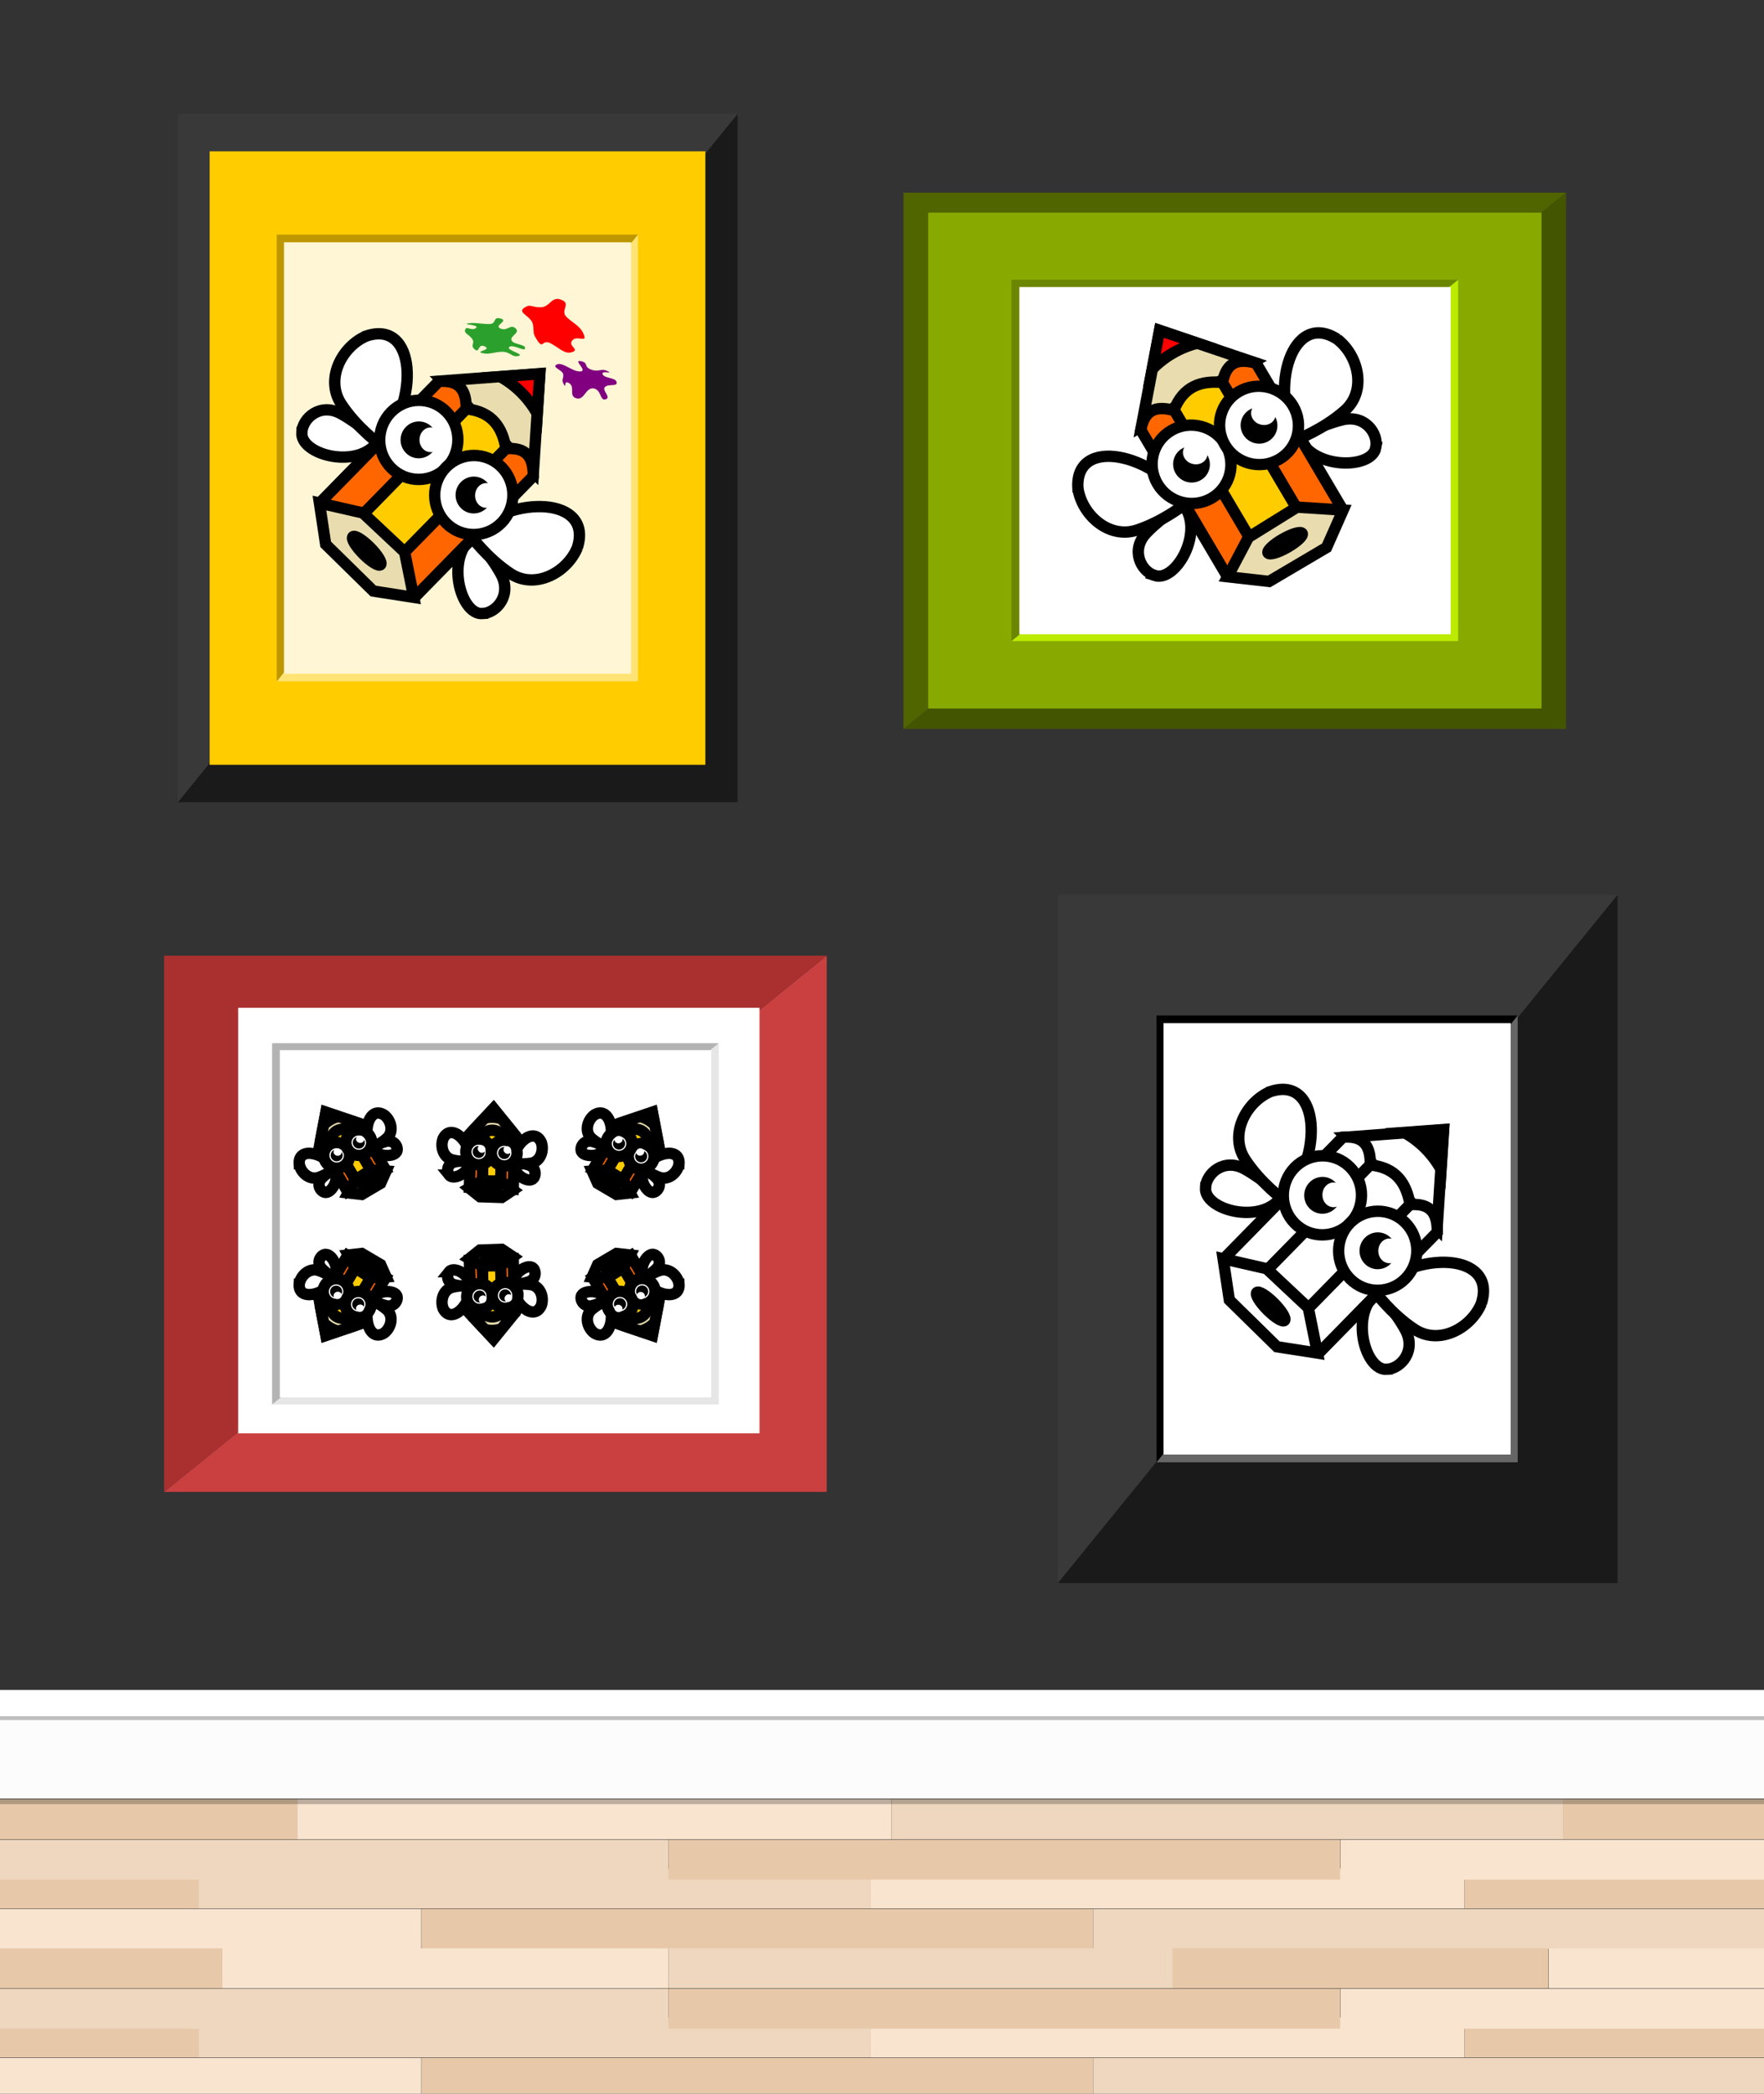 <svg color="#000" width="155.4" height="184.4" viewBox="0 0 155.4 184.4">
    <rect x="0" y="0" width="155.4" height="184.4" fill="#333333" stroke="none"/>
    <g strokeWidth=".992">
        <path fill="#eed7be" d="M155.484 168.12h-59.18v3.518h59.18z"/>
        <path fill="#e7c9aa" d="M96.3 168.12H37.12v3.518H96.3z"/>
        <path fill="#f9e4d0" d="M37.1 168.12H-.28v3.518H37.1z"/>
    </g>
    <g strokeWidth=".992">
        <path fill="#f9e4d0" d="M129.01 164.563H76.65v3.519h52.36z"/>
        <path fill="#eed7be" d="M76.65 164.563H17.47v3.519h59.18z"/>
        <path fill="#e7c9aa" d="M17.5 164.563H-.23v3.519H17.5zM129.01 164.563h26.48v3.519h-26.48z"/>
    </g>
    <g strokeWidth=".992">
        <path fill="#eed7be" d="M-.297 162.03h59.18v3.518H-.297z"/>
        <path fill="#e7c9aa" d="M58.887 162.03h59.18v3.518h-59.18z"/>
        <path fill="#f9e4d0" d="M118.087 162.03h37.38v3.518h-37.38z"/>
    </g>
    <g strokeWidth=".992">
        <path fill="#f9e4d0" d="M26.177 158.473h52.36v3.519h-52.36z"/>
        <path fill="#eed7be" d="M78.537 158.473h59.18v3.519h-59.18z"/>
        <path fill="#e7c9aa" d="M137.687 158.473h17.73v3.519h-17.73zM26.177 158.473H-.303v3.519h26.48z"/>
    </g>
    <path fill="#fff" d="M-.297 151.2h156v-2.356h-156z"/>
    <g transform="translate(0 2)">
        <path id="frameBottomRight" d="M64.98 8.024l-49.32 60.63h49.32z" fill="#1a1a1a"/>
        <path id="frameTopLeft" d="M64.98 8.024l-49.32 60.63V8.024z" fill="#393939"/>
        <rect id="mount" x="18.47" y="11.33" width="43.67" height="54.03" ry="0" fill="#fc0"/>
        <path id="mountEdgeBottomRight" d="M56.2 18.66L24.38 58.01H56.2z" fill="#ffe374"/>
        <path id="mountEdgeTopLeft" d="M56.2 18.66L24.38 58.01V18.66z" fill="#bd9700"/>
        <rect x="25.02" y="19.34" width="30.58" height="38" ry="0" fill="#fff6d5"/>
        <path d="M42.53 52.04c1.25-.072 2.593-1.675 1.588-3.497-.974-1.768-2.433-3.264-2.433-3.264-2.472 1.756-1.148 6.934.845 6.762z" fill="#fff" stroke="#000" strokeWidth=".454"/>
        <path d="M50.86 46.24c-.901 2.181-3.704 3.711-5.882 2.285-2.114-1.383-3.599-3.46-3.599-3.46 3.767-3.543 10.92-3.318 9.48 1.176zM26.59 36.08c.063-1.266 1.638-2.639 3.447-1.639 1.755.969 3.248 2.432 3.248 2.432-1.715 2.515-6.841 1.22-6.696-.793z" fill="#fff" stroke="#000" strokeWidth=".454"/>
        <path d="M32.26 27.6c-2.149.93-3.638 3.777-2.208 5.967 1.385 2.126 3.454 3.609 3.454 3.609 3.47-3.836 3.187-11.07-1.245-9.579z" fill="#fff" stroke="#000" strokeWidth=".454"/>
        <path d="M46.99 39.59l-8.022-8.042 8.58-.64-.28 4.34z" fill="#e9ddaf" stroke="#000" strokeWidth=".454"/>
        <path d="M44.08 31.18a8.385 8.385 0 0 1 3.25 3.259l.227-3.516z" fill="red" stroke="#000" strokeWidth=".454"/>
        <path d="M41.05 34.01c2.355.243 3.212 1.677 3.53 3.539l-10.26 10.47-3.53-3.539z" fill="#fc0" stroke="#000" strokeWidth=".454"/>
        <path d="M38.65 31.6c1.943-.17 2.44.902 2.416 2.422l-10.26 10.47-2.416-2.422zM44.56 37.52c1.943-.17 2.44.902 2.416 2.422l-10.26 10.47L34.3 47.99z" fill="#f60" stroke="#000" strokeWidth=".454"/>
        <ellipse transform="rotate(45.073) skewX(.64)" cx="52.07" cy="-.174" rx="3.457" ry="3.47" fill="#fff" stroke="#000" strokeWidth=".454"/>
        <ellipse transform="rotate(45.073) skewX(.64)" cx="52.07" cy="-.174" rx="1.611" ry="1.618"/>
        <ellipse transform="rotate(45.073) skewX(.64)" cx="58.93" cy="-.174" rx="3.457" ry="3.47" fill="#fff" stroke="#000" strokeWidth=".454"/>
        <ellipse transform="rotate(45.073) skewX(.64)" cx="58.93" cy="-.174" rx="1.611" ry="1.618"/>
        <path d="M28.69 45.94l-.549-3.635 3.833.875 3.671 3.445.803 3.988-3.563-.556z" fill="#e9ddaf" stroke="#000" strokeWidth=".454"/>
        <ellipse transform="rotate(45.073) skewX(.64)" cx="55.63" cy="9.97" rx="1.732" ry=".419" fill="red" stroke="#000" strokeWidth=".454"/>
        <ellipse transform="matrix(.673 .739 -.666 .746 0 0)" cx="53.07" cy="-3.332" rx="1.035" ry="1.039" fill="#fff"/>
        <ellipse transform="matrix(.673 .739 -.666 .746 0 0)" cx="60.03" cy="-3.652" rx="1.035" ry="1.039" fill="#fff"/>
        <path d="M50.41 27.99c-.404.505.681.773.015 1.015-.666.242-1.119-.343-1.899-.758s-.653.539-1.162-.224c-.51-.763-.277-.658-.41-1.424-.131-.766-1.392-1.034-.806-1.463.586-.43.68-.042 1.504-.073.825-.03.919-1.015 1.806-.657.888.358-.142.932.451 1.511.594.58 1.202.763 1.524 1.547.323.785-.619.02-1.023.525z" fill="red"/>
        <path d="M53.31 32.07c-.351.293.582.909.054 1.097-.528.188-.357-.835-1.065-.953s-.816 1.08-1.524.868c-.708-.214-.082-.974-.63-1.33-.548-.356-.212.569-.472.104-.26-.464-.005-.476-.053-.877-.049-.4-1.065-.628-.56-.878.505-.25 1.353.649 2.062.614.708-.036-.692-1.043.038-.907.73.136.208.49.92.745.71.256.865-.157 1.45.136.586.292-.6-.107-.44.275.16.382 1.15.27 1.231.695.082.426-.659.118-1.01.411z" fill="purple"/>
        <path d="M44.87 28.56c-.333.282 1.397.64.814.79-.584.151-.701-.35-1.4-.365-.698-.015-1.146.278-1.803.112-.657-.166.87-.258.232-.58-.638-.322-.437.636-.886.26-.45-.378.053-.513-.227-.922-.28-.41-.746-.478-.62-.83.126-.35.564.162.947-.134.383-.296-1.29-.303-.694-.408.596-.105 1.195.063 1.877.057.683-.005.258-.691 1-.484.743.207-.635.605-.027.878s.886-.431 1.335-.016c.448.415-.5.65-.358 1.045.141.394 1.255.353 1.205.705-.05.353-1.063-.39-1.395-.108z" fill="#2ca02c"/>
    </g>
    <g transform="translate(0 2)">
        <path d="M79.59 62.2l58.37-47.23V62.2z" fill="#450"/>
        <path d="M79.59 62.2l58.37-47.23H79.59z" fill="#506400"/>
        <rect transform="rotate(90)" x="16.73" y="-135.8" width="43.67" height="54.03" ry="0" fill="#8a0"/>
        <path d="M89.1 54.46l39.35-31.82v31.82z" fill="#bceb00"/>
        <path d="M89.1 54.46l39.35-31.82H89.1z" fill="#6b8600"/>
        <rect transform="rotate(90)" x="23.28" y="-127.8" width="30.58" height="38" ry="0" fill="#fff"/>
        <path d="M121.2 37.42c.254-1.226-.947-2.939-2.966-2.439-1.96.484-3.782 1.505-3.782 1.505 1.057 2.842 6.401 2.903 6.751.934z" fill="#fff" stroke="#000" strokeWidth=".454"/>
        <path d="M117.8 27.87c1.874 1.435 2.626 4.539.685 6.272-1.883 1.684-4.274 2.581-4.274 2.581-2.447-4.556-.38-11.4 3.59-8.853zM101.7 48.68c-1.207-.389-2.125-2.265-.691-3.754 1.39-1.445 3.19-2.508 3.19-2.508 1.986 2.308-.592 6.924-2.5 6.263z" fill="#fff" stroke="#000" strokeWidth=".454"/>
        <path d="M94.96 41.01c.342 2.317 2.707 4.492 5.192 3.678 2.412-.788 4.38-2.402 4.38-2.402-2.807-4.345-9.865-5.942-9.575-1.277z" fill="#fff" stroke="#000" strokeWidth=".454"/>
        <path d="M110.4 29.89l-9.844 5.668 1.602-8.453 4.121 1.394z" fill="#e9ddaf" stroke="#000" strokeWidth=".454"/>
        <path d="M101.5 30.52a8.385 8.385 0 0 1 3.989-2.296l-3.338-1.129z" fill="red" stroke="#000" strokeWidth=".454"/>
        <path d="M103.4 34.18c.845-2.212 2.451-2.668 4.332-2.493l7.455 12.62-4.332 2.493z" fill="#fc0" stroke="#000" strokeWidth=".454"/>
        <path d="M100.5 35.87c.339-1.921 1.503-2.123 2.965-1.706l7.455 12.62-2.965 1.706zM107.7 31.7c.339-1.921 1.503-2.123 2.965-1.706l7.455 12.62-2.965 1.706z" fill="#f60" stroke="#000" strokeWidth=".454"/>
        <ellipse transform="matrix(.867 -.499 .508 .861 0 0)" cx="70.62" cy="86.1" rx="3.457" ry="3.47" fill="#fff" stroke="#000" strokeWidth=".454"/>
        <ellipse transform="matrix(.867 -.499 .508 .861 0 0)" cx="70.62" cy="86.1" rx="1.611" ry="1.618"/>
        <ellipse transform="matrix(.867 -.499 .508 .861 0 0)" cx="77.48" cy="86.1" rx="3.457" ry="3.47" fill="#fff" stroke="#000" strokeWidth=".454"/>
        <ellipse transform="matrix(.867 -.499 .508 .861 0 0)" cx="77.48" cy="86.1" rx="1.611" ry="1.618"/>
        <path d="M111.8 49.21l-3.653-.411 1.838-3.476 4.277-2.655 4.06.257-1.459 3.297z" fill="#e9ddaf" stroke="#000" strokeWidth=".454"/>
        <ellipse transform="matrix(.867 -.499 .508 .861 0 0)" cx="74.19" cy="96.24" rx="1.732" ry=".419" fill="red" stroke="#000" strokeWidth=".454"/>
        <ellipse transform="matrix(.888 -.459 .548 .837 0 0)" cx="67.71" cy="82.42" rx="1.035" ry="1.039" fill="#fff"/>
        <ellipse transform="matrix(.888 -.459 .548 .837 0 0)" cx="74.67" cy="82.1" rx="1.035" ry="1.039" fill="#fff"/>
    </g>
    <g transform="translate(0 2)">
        <path d="M14.46 129.4l58.37-47.23v47.23z" fill="#ca4040"/>
        <path d="M14.46 129.4l58.37-47.23H14.46z" fill="#aa2f2f"/>
        <rect transform="rotate(90)" x="86.76" y="-66.91" width="37.48" height="45.93" ry="0" fill="#fff"/>
        <path d="M23.97 121.7l39.35-31.82v31.82z" fill="#e6e6e6"/>
        <path d="M23.97 121.7l39.35-31.82H23.97z" fill="#b3b3b3"/>
        <rect transform="rotate(90)" x="90.49" y="-62.65" width="30.58" height="38" ry="0" fill="#fff"/>
        <path d="M34.98 99.33c.083-.4-.31-.961-.974-.798-.643.159-1.24.493-1.24.493.346.93 2.1.95 2.214.305z" fill="#fff" stroke="#000" strokeWidth=".16"/>
        <path d="M33.85 96.21c.615.47.862 1.484.225 2.051-.618.55-1.403.844-1.403.844-.803-1.49-.125-3.729 1.178-2.895zM28.57 103c-.396-.127-.697-.74-.227-1.228a5.653 5.653 0 0 1 1.047-.82c.652.755-.194 2.264-.82 2.048z" fill="#fff" stroke="#000" strokeWidth=".16"/>
        <path d="M26.36 100.5c.112.758.888 1.469 1.704 1.203.791-.258 1.437-.786 1.437-.786-.921-1.42-3.237-1.943-3.142-.417z" fill="#fff" stroke="#000" strokeWidth=".16"/>
        <path d="M31.42 96.87l-3.231 1.854.526-2.765 1.352.456z" fill="#e9ddaf" stroke="#000" strokeWidth=".16"/>
        <path d="M28.5 97.08c.336-.34.752-.608 1.309-.75l-1.095-.37z" fill="red" stroke="#000" strokeWidth=".16"/>
        <path d="M29.14 98.27c.277-.723.804-.873 1.422-.815l2.446 4.127-1.422.815z" fill="#fc0" stroke="#000" strokeWidth=".16"/>
        <path d="M28.18 98.83c.111-.628.493-.694.973-.558l2.446 4.127-.973.558zM30.55 97.46c.111-.628.493-.694.973-.558l2.446 4.127-.973.558z" fill="#f60" stroke="#000" strokeWidth=".16"/>
        <ellipse transform="matrix(.867 -.498 .51 .86 0 0)" cx="-25.38" cy="101.3" rx="1.134" ry="1.136" fill="#fff" stroke="#000" strokeWidth=".16"/>
        <ellipse transform="matrix(.867 -.498 .51 .86 0 0)" cx="-25.38" cy="101.3" rx=".528" ry=".529"/>
        <ellipse transform="matrix(.867 -.498 .51 .86 0 0)" cx="-23.13" cy="101.3" rx="1.134" ry="1.136" fill="#fff" stroke="#000" strokeWidth=".16"/>
        <ellipse transform="matrix(.867 -.498 .51 .86 0 0)" cx="-23.13" cy="101.3" rx=".528" ry=".529"/>
        <path d="M31.87 103.2l-1.199-.134.603-1.137 1.403-.869 1.332.084-.479 1.078z" fill="#e9ddaf" stroke="#000" strokeWidth=".16"/>
        <ellipse transform="matrix(.867 -.498 .51 .86 0 0)" cx="-24.21" cy="104.7" rx=".568" ry=".137" fill="red" stroke="#000" strokeWidth=".16"/>
        <ellipse transform="matrix(.889 -.458 .549 .836 0 0)" cx="-29.91" cy="102.6" rx=".34" ry=".34" fill="#fff"/>
        <ellipse transform="matrix(.889 -.458 .549 .836 0 0)" cx="-27.62" cy="102.5" rx=".34" ry=".34" fill="#fff"/>
        <path d="M46.97 101.8c.285-.294.252-.978-.396-1.195-.628-.21-1.312-.248-1.312-.248-.204.97 1.266 1.926 1.708 1.443z" fill="#fff" stroke="#000" strokeWidth=".16"/>
        <path d="M47.68 98.6c.268.726-.066 1.715-.908 1.853-.816.135-1.636-.038-1.636-.038.119-1.688 1.89-3.217 2.544-1.816zM39.58 101.5c-.267-.32-.193-.999.465-1.159.638-.155 1.323-.133 1.323-.133.147.987-1.376 1.81-1.789 1.292z" fill="#fff" stroke="#000" strokeWidth=".16"/>
        <path d="M39.06 98.23c-.31.7-.036 1.716.796 1.928.806.206 1.635.105 1.635.105-.018-1.692-1.695-3.373-2.431-2.033z" fill="#fff" stroke="#000" strokeWidth=".16"/>
        <path d="M45.27 97.86l-3.721-.163 1.924-2.054.899 1.109z" fill="#e9ddaf" stroke="#000" strokeWidth=".16"/>
        <path d="M42.7 96.47c.465-.107.96-.11 1.508.066l-.728-.898z" fill="red" stroke="#000" strokeWidth=".16"/>
        <path d="M42.6 97.83c.621-.463 1.146-.307 1.637.072l-.142 4.795-1.637-.072z" fill="#fc0" stroke="#000" strokeWidth=".16"/>
        <path d="M41.49 97.78c.43-.471.788-.323 1.121.05l-.142 4.794-1.12-.049zM44.23 97.9c.43-.471.788-.323 1.121.05l-.142 4.794-1.12-.049z" fill="#f60" stroke="#000" strokeWidth=".16"/>
        <ellipse transform="matrix(.999 .044 -.03 1 0 0)" cx="45.14" cy="97.47" rx="1.134" ry="1.136" fill="#fff" stroke="#000" strokeWidth=".16"/>
        <ellipse transform="matrix(.999 .044 -.03 1 0 0)" cx="45.14" cy="97.47" rx=".528" ry=".529"/>
        <ellipse transform="matrix(.999 .044 -.03 1 0 0)" cx="47.39" cy="97.47" rx="1.134" ry="1.136" fill="#fff" stroke="#000" strokeWidth=".16"/>
        <ellipse transform="matrix(.999 .044 -.03 1 0 0)" cx="47.39" cy="97.47" rx=".528" ry=".529"/>
        <path d="M42.28 103.4l-.94-.755 1.117-.638 1.65.018 1.081.784-.981.655z" fill="#e9ddaf" stroke="#000" strokeWidth=".16"/>
        <ellipse transform="matrix(.999 .044 -.03 1 0 0)" cx="46.31" cy="100.8" rx=".568" ry=".137" fill="red" stroke="#000" strokeWidth=".16"/>
        <ellipse transform="matrix(.996 .089 .016 1 0 0)" cx="41.06" cy="95.54" rx=".34" ry=".34" fill="#fff"/>
        <ellipse transform="matrix(.996 .089 .016 1 0 0)" cx="43.34" cy="95.43" rx=".34" ry=".34" fill="#fff"/>
        <path d="M51.2 99.33c-.083-.4.31-.961.974-.798.643.159 1.24.493 1.24.493-.346.93-2.1.95-2.214.305z" fill="#fff" stroke="#000" strokeWidth=".16"/>
        <path d="M52.34 96.21c-.615.47-.862 1.484-.225 2.051.618.55 1.403.844 1.403.844.803-1.49.125-3.729-1.178-2.895zM57.62 103c.396-.127.697-.74.227-1.228a5.653 5.653 0 0 0-1.047-.82c-.652.755.194 2.264.82 2.048z" fill="#fff" stroke="#000" strokeWidth=".16"/>
        <path d="M59.82 100.5c-.112.758-.888 1.469-1.704 1.203-.791-.258-1.437-.786-1.437-.786.921-1.42 3.237-1.943 3.142-.417z" fill="#fff" stroke="#000" strokeWidth=".16"/>
        <path d="M54.77 96.87l3.231 1.854-.526-2.765-1.352.456z" fill="#e9ddaf" stroke="#000" strokeWidth=".16"/>
        <path d="M57.68 97.08a2.754 2.754 0 0 0-1.309-.75l1.095-.37z" fill="red" stroke="#000" strokeWidth=".16"/>
        <path d="M57.05 98.27c-.277-.723-.804-.873-1.422-.815l-2.446 4.127 1.422.815z" fill="#fc0" stroke="#000" strokeWidth=".16"/>
        <path d="M58.01 98.83c-.111-.628-.493-.694-.973-.558l-2.446 4.127.973.558zM55.64 97.46c-.111-.628-.493-.694-.973-.558l-2.446 4.127.973.558z" fill="#f60" stroke="#000" strokeWidth=".16"/>
        <ellipse transform="matrix(-.867 -.498 -.51 .86 0 0)" cx="-99.54" cy="58.46" rx="1.134" ry="1.136" fill="#fff" stroke="#000" strokeWidth=".16"/>
        <ellipse transform="matrix(-.867 -.498 -.51 .86 0 0)" cx="-99.54" cy="58.46" rx=".528" ry=".529"/>
        <ellipse transform="matrix(-.867 -.498 -.51 .86 0 0)" cx="-97.29" cy="58.46" rx="1.134" ry="1.136" fill="#fff" stroke="#000" strokeWidth=".16"/>
        <ellipse transform="matrix(-.867 -.498 -.51 .86 0 0)" cx="-97.29" cy="58.46" rx=".528" ry=".529"/>
        <path d="M54.31 103.2l1.199-.134-.603-1.137-1.403-.869-1.332.084.479 1.078z" fill="#e9ddaf" stroke="#000" strokeWidth=".16"/>
        <ellipse transform="matrix(-.867 -.498 -.51 .86 0 0)" cx="-98.37" cy="61.78" rx=".568" ry=".137" fill="red" stroke="#000" strokeWidth=".16"/>
        <ellipse transform="matrix(-.889 -.458 -.549 .836 0 0)" cx="-102.3" cy="62.93" rx=".34" ry=".34" fill="#fff"/>
        <ellipse transform="matrix(-.889 -.458 -.549 .836 0 0)" cx="-100.1" cy="62.83" rx=".34" ry=".34" fill="#fff"/>
        <path d="M34.98 112.2c.083.4-.31.961-.974.798-.643-.159-1.24-.493-1.24-.493.346-.93 2.1-.95 2.214-.305z" fill="#fff" stroke="#000" strokeWidth=".16"/>
        <path d="M33.85 115.4c.615-.47.862-1.484.225-2.051-.618-.55-1.403-.844-1.403-.844-.803 1.49-.125 3.729 1.178 2.895zM28.57 108.5c-.396.127-.697.74-.227 1.228.456.472 1.047.82 1.047.82.652-.755-.194-2.264-.82-2.048z" fill="#fff" stroke="#000" strokeWidth=".16"/>
        <path d="M26.36 111.1c.112-.758.888-1.469 1.704-1.203.791.258 1.437.786 1.437.786-.921 1.42-3.237 1.943-3.142.417z" fill="#fff" stroke="#000" strokeWidth=".16"/>
        <path d="M31.42 114.7l-3.231-1.854.526 2.765 1.352-.456z" fill="#e9ddaf" stroke="#000" strokeWidth=".16"/>
        <path d="M28.5 114.5c.336.34.752.608 1.309.75l-1.095.37z" fill="red" stroke="#000" strokeWidth=".16"/>
        <path d="M29.14 113.3c.277.723.804.873 1.422.815l2.446-4.127-1.422-.815z" fill="#fc0" stroke="#000" strokeWidth=".16"/>
        <path d="M28.18 112.7c.111.628.493.694.973.558l2.446-4.127-.973-.558zM30.55 114.1c.111.628.493.694.973.558l2.446-4.127-.973-.558z" fill="#f60" stroke="#000" strokeWidth=".16"/>
        <ellipse transform="matrix(.867 .498 .51 -.86 0 0)" cx="82.49" cy="-82.18" rx="1.134" ry="1.136" fill="#fff" stroke="#000" strokeWidth=".16"/>
        <ellipse transform="matrix(.867 .498 .51 -.86 0 0)" cx="82.49" cy="-82.18" rx=".528" ry=".529"/>
        <ellipse transform="matrix(.867 .498 .51 -.86 0 0)" cx="84.74" cy="-82.18" rx="1.134" ry="1.136" fill="#fff" stroke="#000" strokeWidth=".16"/>
        <ellipse transform="matrix(.867 .498 .51 -.86 0 0)" cx="84.74" cy="-82.18" rx=".528" ry=".529"/>
        <path d="M31.87 108.4l-1.199.134.603 1.137 1.403.869 1.332-.084-.479-1.078z" fill="#e9ddaf" stroke="#000" strokeWidth=".16"/>
        <ellipse transform="matrix(.867 .498 .51 -.86 0 0)" cx="83.66" cy="-78.86" rx=".568" ry=".137" fill="red" stroke="#000" strokeWidth=".16"/>
        <ellipse transform="matrix(.889 .458 .549 -.836 0 0)" cx="86.87" cy="-86.49" rx=".34" ry=".34" fill="#fff"/>
        <ellipse transform="matrix(.889 .458 .549 -.836 0 0)" cx="89.15" cy="-86.59" rx=".34" ry=".34" fill="#fff"/>
        <path d="M46.97 109.7c.285.294.252.978-.396 1.195-.628.21-1.312.248-1.312.248-.204-.97 1.266-1.926 1.708-1.443z" fill="#fff" stroke="#000" strokeWidth=".16"/>
        <path d="M47.68 113c.268-.726-.066-1.715-.908-1.853-.816-.135-1.636.038-1.636.038.119 1.688 1.89 3.217 2.544 1.816zM39.58 110c-.267.32-.193.999.465 1.159.638.155 1.323.133 1.323.133.147-.987-1.376-1.81-1.789-1.292z" fill="#fff" stroke="#000" strokeWidth=".16"/>
        <path d="M39.06 113.3c-.31-.7-.036-1.716.796-1.928.806-.206 1.635-.105 1.635-.105-.018 1.692-1.695 3.373-2.431 2.033z" fill="#fff" stroke="#000" strokeWidth=".16"/>
        <path d="M45.27 113.7l-3.721.163 1.924 2.054.899-1.109z" fill="#e9ddaf" stroke="#000" strokeWidth=".16"/>
        <path d="M42.7 115.1c.465.107.96.11 1.508-.066l-.728.898z" fill="red" stroke="#000" strokeWidth=".16"/>
        <path d="M42.6 113.7c.621.463 1.146.307 1.637-.072l-.142-4.795-1.637.072z" fill="#fc0" stroke="#000" strokeWidth=".16"/>
        <path d="M41.49 113.8c.43.471.788.323 1.121-.05l-.142-4.794-1.12.049zM44.23 113.7c.43.471.788.323 1.121-.05l-.142-4.794-1.12.049z" fill="#f60" stroke="#000" strokeWidth=".16"/>
        <ellipse transform="matrix(.999 -.044 -.03 -1 0 0)" cx="38.87" cy="-113.9" rx="1.134" ry="1.136" fill="#fff" stroke="#000" strokeWidth=".16"/>
        <ellipse transform="matrix(.999 -.044 -.03 -1 0 0)" cx="38.87" cy="-113.9" rx=".528" ry=".529"/>
        <ellipse transform="matrix(.999 -.044 -.03 -1 0 0)" cx="41.12" cy="-113.9" rx="1.134" ry="1.136" fill="#fff" stroke="#000" strokeWidth=".16"/>
        <ellipse transform="matrix(.999 -.044 -.03 -1 0 0)" cx="41.12" cy="-113.9" rx=".528" ry=".529"/>
        <path d="M42.28 108.1l-.94.755 1.117.638 1.65-.018 1.081-.784-.981-.655z" fill="#e9ddaf" stroke="#000" strokeWidth=".16"/>
        <ellipse transform="matrix(.999 -.044 -.03 -1 0 0)" cx="40.04" cy="-110.6" rx=".568" ry=".137" fill="red" stroke="#000" strokeWidth=".16"/>
        <ellipse transform="matrix(.996 -.089 .016 -1 0 0)" cx="44.56" cy="-116.4" rx=".34" ry=".34" fill="#fff"/>
        <ellipse transform="matrix(.996 -.089 .016 -1 0 0)" cx="46.84" cy="-116.5" rx=".34" ry=".34" fill="#fff"/>
        <path d="M51.2 112.2c-.083.4.31.961.974.798.643-.159 1.24-.493 1.24-.493-.346-.93-2.1-.95-2.214-.305z" fill="#fff" stroke="#000" strokeWidth=".16"/>
        <path d="M52.34 115.4c-.615-.47-.862-1.484-.225-2.051.618-.55 1.403-.844 1.403-.844.803 1.49.125 3.729-1.178 2.895zM57.62 108.5c.396.127.697.74.227 1.228a5.653 5.653 0 0 1-1.047.82c-.652-.755.194-2.264.82-2.048z" fill="#fff" stroke="#000" strokeWidth=".16"/>
        <path d="M59.82 111.1c-.112-.758-.888-1.469-1.704-1.203-.791.258-1.437.786-1.437.786.921 1.42 3.237 1.943 3.142.417z" fill="#fff" stroke="#000" strokeWidth=".16"/>
        <path d="M54.77 114.7l3.231-1.854-.526 2.765-1.352-.456z" fill="#e9ddaf" stroke="#000" strokeWidth=".16"/>
        <path d="M57.68 114.5c-.336.34-.752.608-1.309.75l1.095.37z" fill="red" stroke="#000" strokeWidth=".16"/>
        <path d="M57.05 113.3c-.277.723-.804.873-1.422.815l-2.446-4.127 1.422-.815z" fill="#fc0" stroke="#000" strokeWidth=".16"/>
        <path d="M58.01 112.7c-.111.628-.493.694-.973.558l-2.446-4.127.973-.558zM55.64 114.1c-.111.628-.493.694-.973.558l-2.446-4.127.973-.558z" fill="#f60" stroke="#000" strokeWidth=".16"/>
        <ellipse transform="matrix(-.867 .498 -.51 -.86 0 0)" cx="8.339" cy="-125.1" rx="1.134" ry="1.136" fill="#fff" stroke="#000" strokeWidth=".16"/>
        <ellipse transform="matrix(-.867 .498 -.51 -.86 0 0)" cx="8.339" cy="-125.1" rx=".528" ry=".529"/>
        <ellipse transform="matrix(-.867 .498 -.51 -.86 0 0)" cx="10.59" cy="-125.1" rx="1.134" ry="1.136" fill="#fff" stroke="#000" strokeWidth=".16"/>
        <ellipse transform="matrix(-.867 .498 -.51 -.86 0 0)" cx="10.59" cy="-125.1" rx=".528" ry=".529"/>
        <path d="M54.31 108.4l1.199.134-.603 1.137-1.403.869-1.332-.084.479-1.078z" fill="#e9ddaf" stroke="#000" strokeWidth=".16"/>
        <ellipse transform="matrix(-.867 .498 -.51 -.86 0 0)" cx="9.507" cy="-121.7" rx=".568" ry=".137" fill="red" stroke="#000" strokeWidth=".16"/>
        <ellipse transform="matrix(-.889 .458 -.549 -.836 0 0)" cx="14.43" cy="-126.2" rx=".34" ry=".34" fill="#fff"/>
        <ellipse transform="matrix(-.889 .458 -.549 -.836 0 0)" cx="16.71" cy="-126.3" rx=".34" ry=".34" fill="#fff"/>
    </g>
    <g transform="translate(0 2)">
        <path d="M142.5 76.8l-49.32 60.63h49.32z" fill="#1a1a1a"/>
        <path d="M142.5 76.8l-49.32 60.63V76.8z" fill="#393939"/>
        <path d="M133.7 87.44l-31.82 39.35h31.82z" fill="#666"/>
        <path d="M133.7 87.44l-31.82 39.35V87.44z"/>
        <rect x="102.5" y="88.11" width="30.58" height="38" ry="0" fill="#fff"/>
        <path d="M122.2 118.6c1.25-.072 2.593-1.675 1.588-3.497-.974-1.768-2.433-3.264-2.433-3.264-2.472 1.756-1.148 6.934.845 6.762z" fill="#fff" stroke="#000" strokeWidth=".454"/>
        <path d="M130.5 112.8c-.901 2.181-3.704 3.711-5.882 2.285-2.114-1.383-3.599-3.46-3.599-3.46 3.767-3.543 10.92-3.318 9.48 1.176zM106.2 102.6c.063-1.266 1.638-2.639 3.447-1.639 1.755.969 3.248 2.432 3.248 2.432-1.715 2.515-6.841 1.22-6.696-.793z" fill="#fff" stroke="#000" strokeWidth=".454"/>
        <path d="M111.9 94.15c-2.149.93-3.638 3.777-2.208 5.967 1.385 2.126 3.454 3.609 3.454 3.609 3.47-3.836 3.187-11.07-1.245-9.579zM126.6 106.2l-8.022-8.042 8.58-.64-.28 4.34z" fill="#fff" stroke="#000" strokeWidth=".454"/>
        <path d="M123.7 97.74a8.385 8.385 0 0 1 3.25 3.259l.227-3.516z" stroke="#000" strokeWidth=".454"/>
        <path d="M120.7 100.6c2.355.243 3.212 1.677 3.53 3.539l-10.26 10.47-3.53-3.539zM118.3 98.16c1.943-.17 2.44.902 2.416 2.422l-10.26 10.47-2.416-2.422z" fill="#fff" stroke="#000" strokeWidth=".454"/>
        <path d="M124.2 104.1c1.943-.17 2.44.902 2.416 2.422l-10.26 10.47-2.416-2.422z" fill="#fff" stroke="#000" strokeWidth=".454"/>
        <ellipse transform="rotate(45.073) skewX(.64)" cx="155.5" cy="-9.547" rx="3.457" ry="3.47" fill="#fff" stroke="#000" strokeWidth=".454"/>
        <ellipse transform="rotate(45.073) skewX(.64)" cx="155.5" cy="-9.547" rx="1.611" ry="1.618"/>
        <ellipse transform="rotate(45.073) skewX(.64)" cx="162.4" cy="-9.547" rx="3.457" ry="3.47" fill="#fff" stroke="#000" strokeWidth=".454"/>
        <ellipse transform="rotate(45.073) skewX(.64)" cx="162.4" cy="-9.547" rx="1.611" ry="1.618"/>
        <path d="M108.3 112.5l-.549-3.635 3.833.875 3.671 3.445.803 3.987-3.563-.555z" fill="#fff" stroke="#000" strokeWidth=".454"/>
        <ellipse transform="rotate(45.073) skewX(.64)" cx="159.1" cy=".597" rx="1.732" ry=".419" stroke="#000" strokeWidth=".454"/>
        <ellipse transform="matrix(.673 .739 -.666 .746 0 0)" cx="157.3" cy="-17.44" rx="1.035" ry="1.039" fill="#fff"/>
        <ellipse transform="matrix(.673 .739 -.666 .746 0 0)" cx="164.3" cy="-17.76" rx="1.035" ry="1.039" fill="#fff"/>
    </g>
    <path fill="#fcfcfc" d="M-.297 151.2h156v7.218h-156z"/>
    <path opacity=".239" d="M-.297 158.9h156v-.486h-156zM-.297 151.5h156v-.3h-156z"/>
    <g strokeWidth=".992">
        <path fill="#eed7be" d="M155.484 181.25h-59.18v3.518h59.18z"/>
        <path fill="#e7c9aa" d="M96.3 181.25H37.12v3.518H96.3z"/>
        <path fill="#f9e4d0" d="M37.1 181.25H-.28v3.518H37.1z"/>
    </g>
    <g strokeWidth=".992">
        <path fill="#f9e4d0" d="M129.01 177.693H76.65v3.519h52.36z"/>
        <path fill="#eed7be" d="M76.65 177.693H17.47v3.519h59.18z"/>
        <path fill="#e7c9aa" d="M17.5 177.693H-.23v3.519H17.5zM129.01 177.693h26.48v3.519h-26.48z"/>
    </g>
    <g strokeWidth=".992">
        <path fill="#eed7be" d="M-.297 175.16h59.18v3.518H-.297z"/>
        <path fill="#e7c9aa" d="M58.887 175.16h59.18v3.518h-59.18z"/>
        <path fill="#f9e4d0" d="M118.087 175.16h37.38v3.518h-37.38z"/>
    </g>
    <g strokeWidth="1.145">
        <path fill="#f9e4d0" d="M19.577 171.603h39.307v3.519H19.577z"/>
        <path fill="#eed7be" d="M58.884 171.603h44.426v3.519H58.884z"/>
        <path fill="#e7c9aa" d="M103.288 171.603h33.098v3.519h-33.098zM19.577 171.603H-.3v3.519h19.878z"/>
        <path fill="#f9e4d0" d="M155.462 171.603h-19.046v3.519h19.046z"/>
    </g>
</svg>
